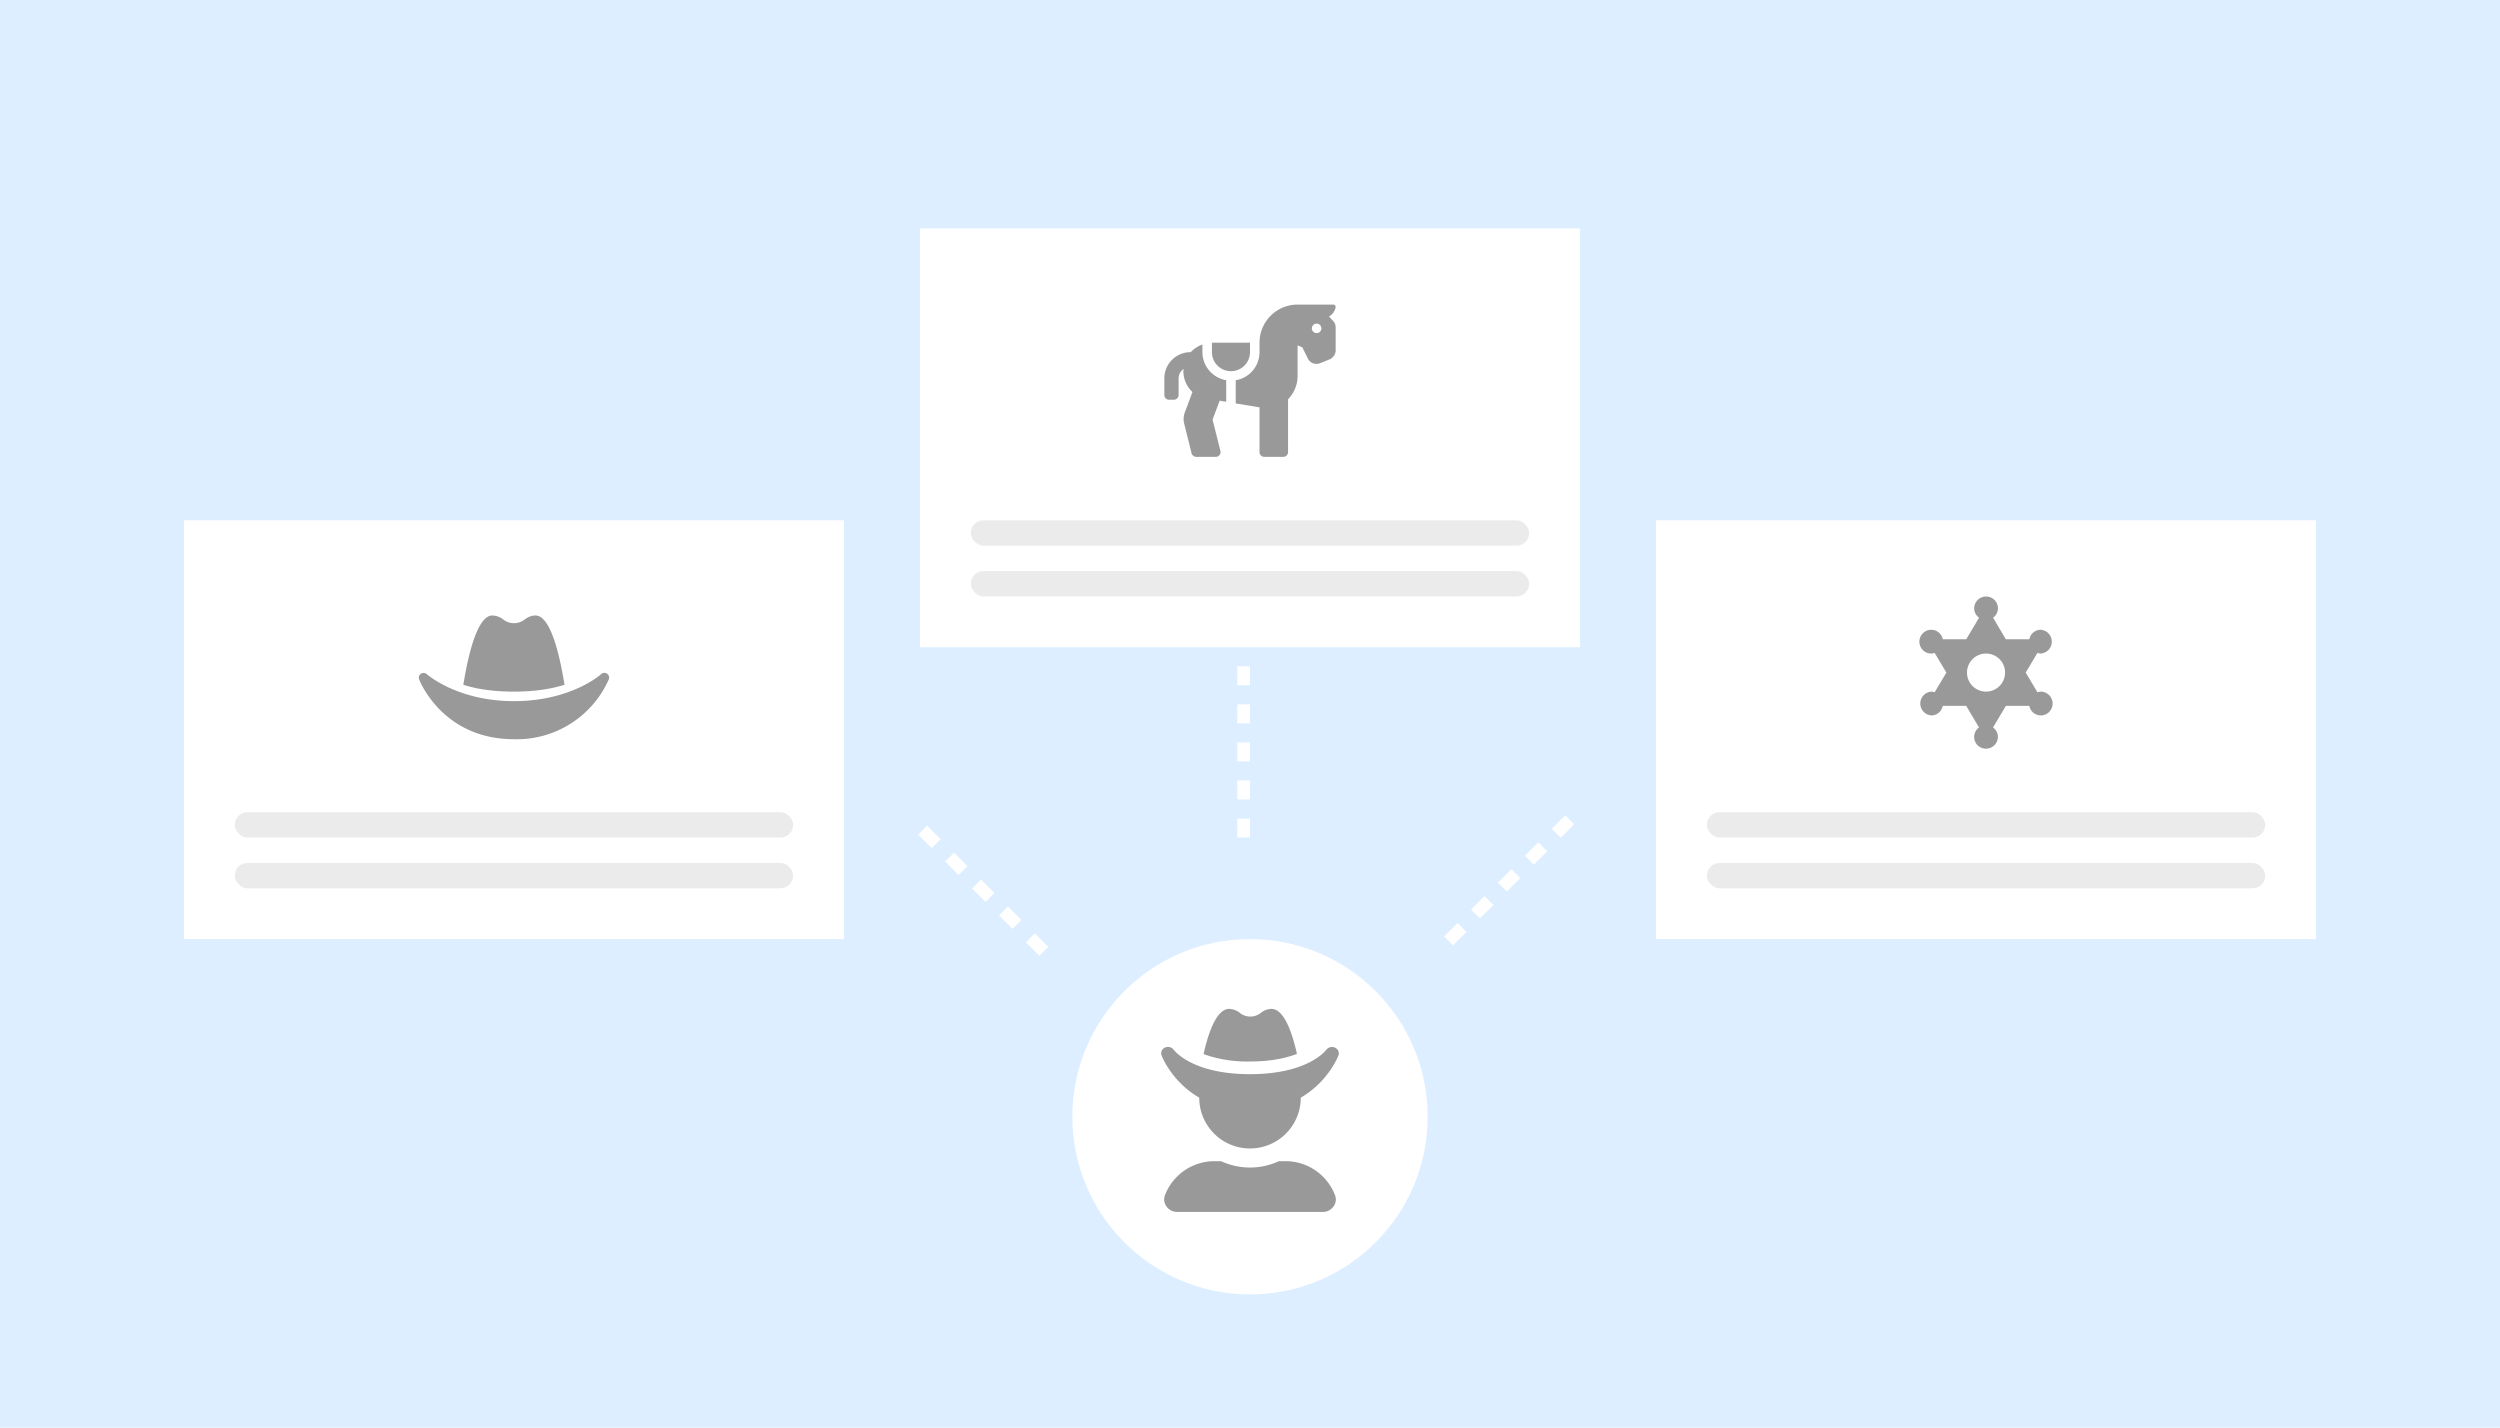 <svg xmlns="http://www.w3.org/2000/svg" width="394" height="225" fill="none" viewBox="0 0 394 225">
  <path fill="#DCEEFF" d="M0 0h394v225H0z"/>
  <g filter="url(#filter0_d_1064_6892)">
    <circle cx="197" cy="168" r="28" fill="#fff"/>
    <path fill="#999" d="M210.4 157.11a1.13 1.13 0 0 0-1.37.33c-.02.03-2.8 3.85-12.03 3.85-9.18 0-11.97-3.78-12.03-3.85a1.12 1.12 0 0 0-1.37-.34.98.98 0 0 0-.54 1.22c.02.06 1.54 4.12 5.94 6.67v.01a8 8 0 1 0 16 0v-.01c4.4-2.55 5.92-6.62 5.95-6.67a.98.98 0 0 0-.55-1.2ZM202.6 175h-1.04a10.87 10.87 0 0 1-9.12 0h-1.04a8.36 8.36 0 0 0-7.8 5.36c-.5 1.28.53 2.64 1.9 2.64h23c1.37 0 2.4-1.36 1.9-2.64a8.36 8.36 0 0 0-7.8-5.36Zm1.8-16.9c-.69-3.1-1.97-7.1-4.02-7.1a2.8 2.8 0 0 0-1.7.65 2.65 2.65 0 0 1-3.26 0 2.8 2.8 0 0 0-1.7-.65c-2.06 0-3.35 4.03-4.04 7.13a20.5 20.5 0 0 0 7.32 1.16c3.39 0 5.77-.56 7.4-1.2Z"/>
  </g>
  <g filter="url(#filter1_d_1064_6892)">
    <path fill="#fff" d="M145 28h104v66H145z"/>
    <g clip-path="url(#clip0_1064_6892)">
      <path fill="#999" d="M189.5 47.5v-1.21c-.72.26-1.37.69-1.88 1.26v-.05a4.13 4.13 0 0 0-4.12 4.13v2.62a.75.75 0 0 0 .75.75h.75a.75.75 0 0 0 .75-.75v-2.63c0-.61.32-1.14.79-1.48-.01.12-.04.24-.04.36a4.48 4.48 0 0 0 1.43 3.28l-1.2 3.21a3 3 0 0 0-.1 1.78l1.16 4.66c.08.31.4.57.73.57h3.09a.75.75 0 0 0 .73-.93l-1.24-4.94 1.12-2.98 1.03.17v-3.4a4.5 4.5 0 0 1-3.75-4.42Zm7.5 0V46h-6v1.5a3 3 0 1 0 6 0Zm13.5-3.91c0-.38-.15-.74-.4-1.02l-.65-.68a2.2 2.2 0 0 0 1.04-1.44.39.39 0 0 0-.21-.42.38.38 0 0 0-.16-.03h-5.63a6 6 0 0 0-5.99 5.96v1.54a4.5 4.5 0 0 1-3.75 4.43v3.65l3.75.62v7.05a.75.75 0 0 0 .75.75h3a.75.75 0 0 0 .75-.75v-8.33c.96-.98 1.5-2.3 1.5-3.67v-4.83l.75.33.88 1.77a1.5 1.5 0 0 0 1.9.72l1.53-.61c.52-.21.94-.83.94-1.4V43.6Zm-3 .91a.75.75 0 0 1-.53-1.28.75.75 0 0 1 1.28.53.75.75 0 0 1-.75.75Z"/>
    </g>
    <rect width="88" height="4" x="153" y="74" fill="#EBEBEB" rx="2"/>
    <rect width="88" height="4" x="153" y="82" fill="#EBEBEB" rx="2"/>
  </g>
  <g filter="url(#filter2_d_1064_6892)">
    <path fill="#fff" d="M261 74h104v66H261z"/>
    <g clip-path="url(#clip1_1064_6892)">
      <path fill="#999" d="M321.63 101c-.2 0-.36.06-.53.1l-1.85-3.1 1.85-3.1c.17.04.34.1.52.1a1.88 1.88 0 0 0 0-3.75c-.9 0-1.62.65-1.8 1.5h-3.7l-2.01-3.4a1.84 1.84 0 0 0 .22-2.8 1.88 1.88 0 0 0-3.2 1.33c0 .61.31 1.13.77 1.47l-2.02 3.4h-3.7a1.85 1.85 0 0 0-3.13-.95 1.87 1.87 0 0 0 1.33 3.2c.18 0 .35-.06.52-.1l1.85 3.1-1.85 3.1c-.17-.04-.34-.1-.52-.1a1.88 1.88 0 0 0 0 3.75c.9 0 1.62-.65 1.8-1.5h3.7l2.01 3.4a1.84 1.84 0 0 0-.22 2.8 1.88 1.88 0 0 0 3.2-1.33c0-.61-.31-1.13-.77-1.47l2.02-3.4h3.7a1.85 1.85 0 0 0 3.13.95 1.88 1.88 0 0 0-1.33-3.2Zm-8.63 0a3 3 0 1 1 0-6 3 3 0 0 1 0 6Z"/>
    </g>
    <rect width="88" height="4" x="269" y="120" fill="#EBEBEB" rx="2"/>
    <rect width="88" height="4" x="269" y="128" fill="#EBEBEB" rx="2"/>
  </g>
  <g filter="url(#filter3_d_1064_6892)">
    <path fill="#fff" d="M29 74h104v66H29z"/>
    <path fill="#999" d="M88.97 99.92C88.52 97.22 87.12 89 84.39 89c-.66 0-1.24.28-1.74.66a2.73 2.73 0 0 1-3.3 0A2.88 2.88 0 0 0 77.6 89c-2.73 0-4.13 8.23-4.58 10.92 1.82.59 4.4 1.08 7.97 1.08 3.58 0 6.15-.5 7.97-1.08Zm6.7-1.75a.75.75 0 0 0-.93.07C94.7 98.3 90 102.5 81 102.5c-8.95 0-13.7-4.22-13.75-4.26a.75.75 0 0 0-1.2.82c.03.1 3.62 9.44 14.95 9.44a15.84 15.84 0 0 0 14.95-9.44.75.75 0 0 0-.28-.89Z"/>
    <rect width="88" height="4" x="37" y="120" fill="#EBEBEB" rx="2"/>
    <rect width="88" height="4" x="37" y="128" fill="#EBEBEB" rx="2"/>
  </g>
  <path stroke="#fff" stroke-dasharray="3 3" stroke-width="2" d="M196 132v-30m-31.49 47.92-21.22-21.21m85 19.58 21.22-21.21"/>
  <defs>
    <filter id="filter0_d_1064_6892" width="88" height="88" x="153" y="132" color-interpolation-filters="sRGB" filterUnits="userSpaceOnUse">
      <feFlood flood-opacity="0" result="BackgroundImageFix"/>
      <feColorMatrix in="SourceAlpha" result="hardAlpha" values="0 0 0 0 0 0 0 0 0 0 0 0 0 0 0 0 0 0 127 0"/>
      <feOffset dy="8"/>
      <feGaussianBlur stdDeviation="8"/>
      <feComposite in2="hardAlpha" operator="out"/>
      <feColorMatrix values="0 0 0 0 0.078 0 0 0 0 0.182 0 0 0 0 0.304 0 0 0 0.1 0"/>
      <feBlend in2="BackgroundImageFix" result="effect1_dropShadow_1064_6892"/>
      <feBlend in="SourceGraphic" in2="effect1_dropShadow_1064_6892" result="shape"/>
    </filter>
    <filter id="filter1_d_1064_6892" width="136" height="98" x="129" y="20" color-interpolation-filters="sRGB" filterUnits="userSpaceOnUse">
      <feFlood flood-opacity="0" result="BackgroundImageFix"/>
      <feColorMatrix in="SourceAlpha" result="hardAlpha" values="0 0 0 0 0 0 0 0 0 0 0 0 0 0 0 0 0 0 127 0"/>
      <feOffset dy="8"/>
      <feGaussianBlur stdDeviation="8"/>
      <feComposite in2="hardAlpha" operator="out"/>
      <feColorMatrix values="0 0 0 0 0.078 0 0 0 0 0.182 0 0 0 0 0.304 0 0 0 0.1 0"/>
      <feBlend in2="BackgroundImageFix" result="effect1_dropShadow_1064_6892"/>
      <feBlend in="SourceGraphic" in2="effect1_dropShadow_1064_6892" result="shape"/>
    </filter>
    <filter id="filter2_d_1064_6892" width="136" height="98" x="245" y="66" color-interpolation-filters="sRGB" filterUnits="userSpaceOnUse">
      <feFlood flood-opacity="0" result="BackgroundImageFix"/>
      <feColorMatrix in="SourceAlpha" result="hardAlpha" values="0 0 0 0 0 0 0 0 0 0 0 0 0 0 0 0 0 0 127 0"/>
      <feOffset dy="8"/>
      <feGaussianBlur stdDeviation="8"/>
      <feComposite in2="hardAlpha" operator="out"/>
      <feColorMatrix values="0 0 0 0 0.078 0 0 0 0 0.182 0 0 0 0 0.304 0 0 0 0.1 0"/>
      <feBlend in2="BackgroundImageFix" result="effect1_dropShadow_1064_6892"/>
      <feBlend in="SourceGraphic" in2="effect1_dropShadow_1064_6892" result="shape"/>
    </filter>
    <filter id="filter3_d_1064_6892" width="136" height="98" x="13" y="66" color-interpolation-filters="sRGB" filterUnits="userSpaceOnUse">
      <feFlood flood-opacity="0" result="BackgroundImageFix"/>
      <feColorMatrix in="SourceAlpha" result="hardAlpha" values="0 0 0 0 0 0 0 0 0 0 0 0 0 0 0 0 0 0 127 0"/>
      <feOffset dy="8"/>
      <feGaussianBlur stdDeviation="8"/>
      <feComposite in2="hardAlpha" operator="out"/>
      <feColorMatrix values="0 0 0 0 0.078 0 0 0 0 0.182 0 0 0 0 0.304 0 0 0 0.1 0"/>
      <feBlend in2="BackgroundImageFix" result="effect1_dropShadow_1064_6892"/>
      <feBlend in="SourceGraphic" in2="effect1_dropShadow_1064_6892" result="shape"/>
    </filter>
    <clipPath id="clip0_1064_6892">
      <path fill="#fff" d="M183.5 40h27v24h-27z"/>
    </clipPath>
    <clipPath id="clip1_1064_6892">
      <path fill="#fff" d="M301 86h24v24h-24z"/>
    </clipPath>
  </defs>
</svg>

